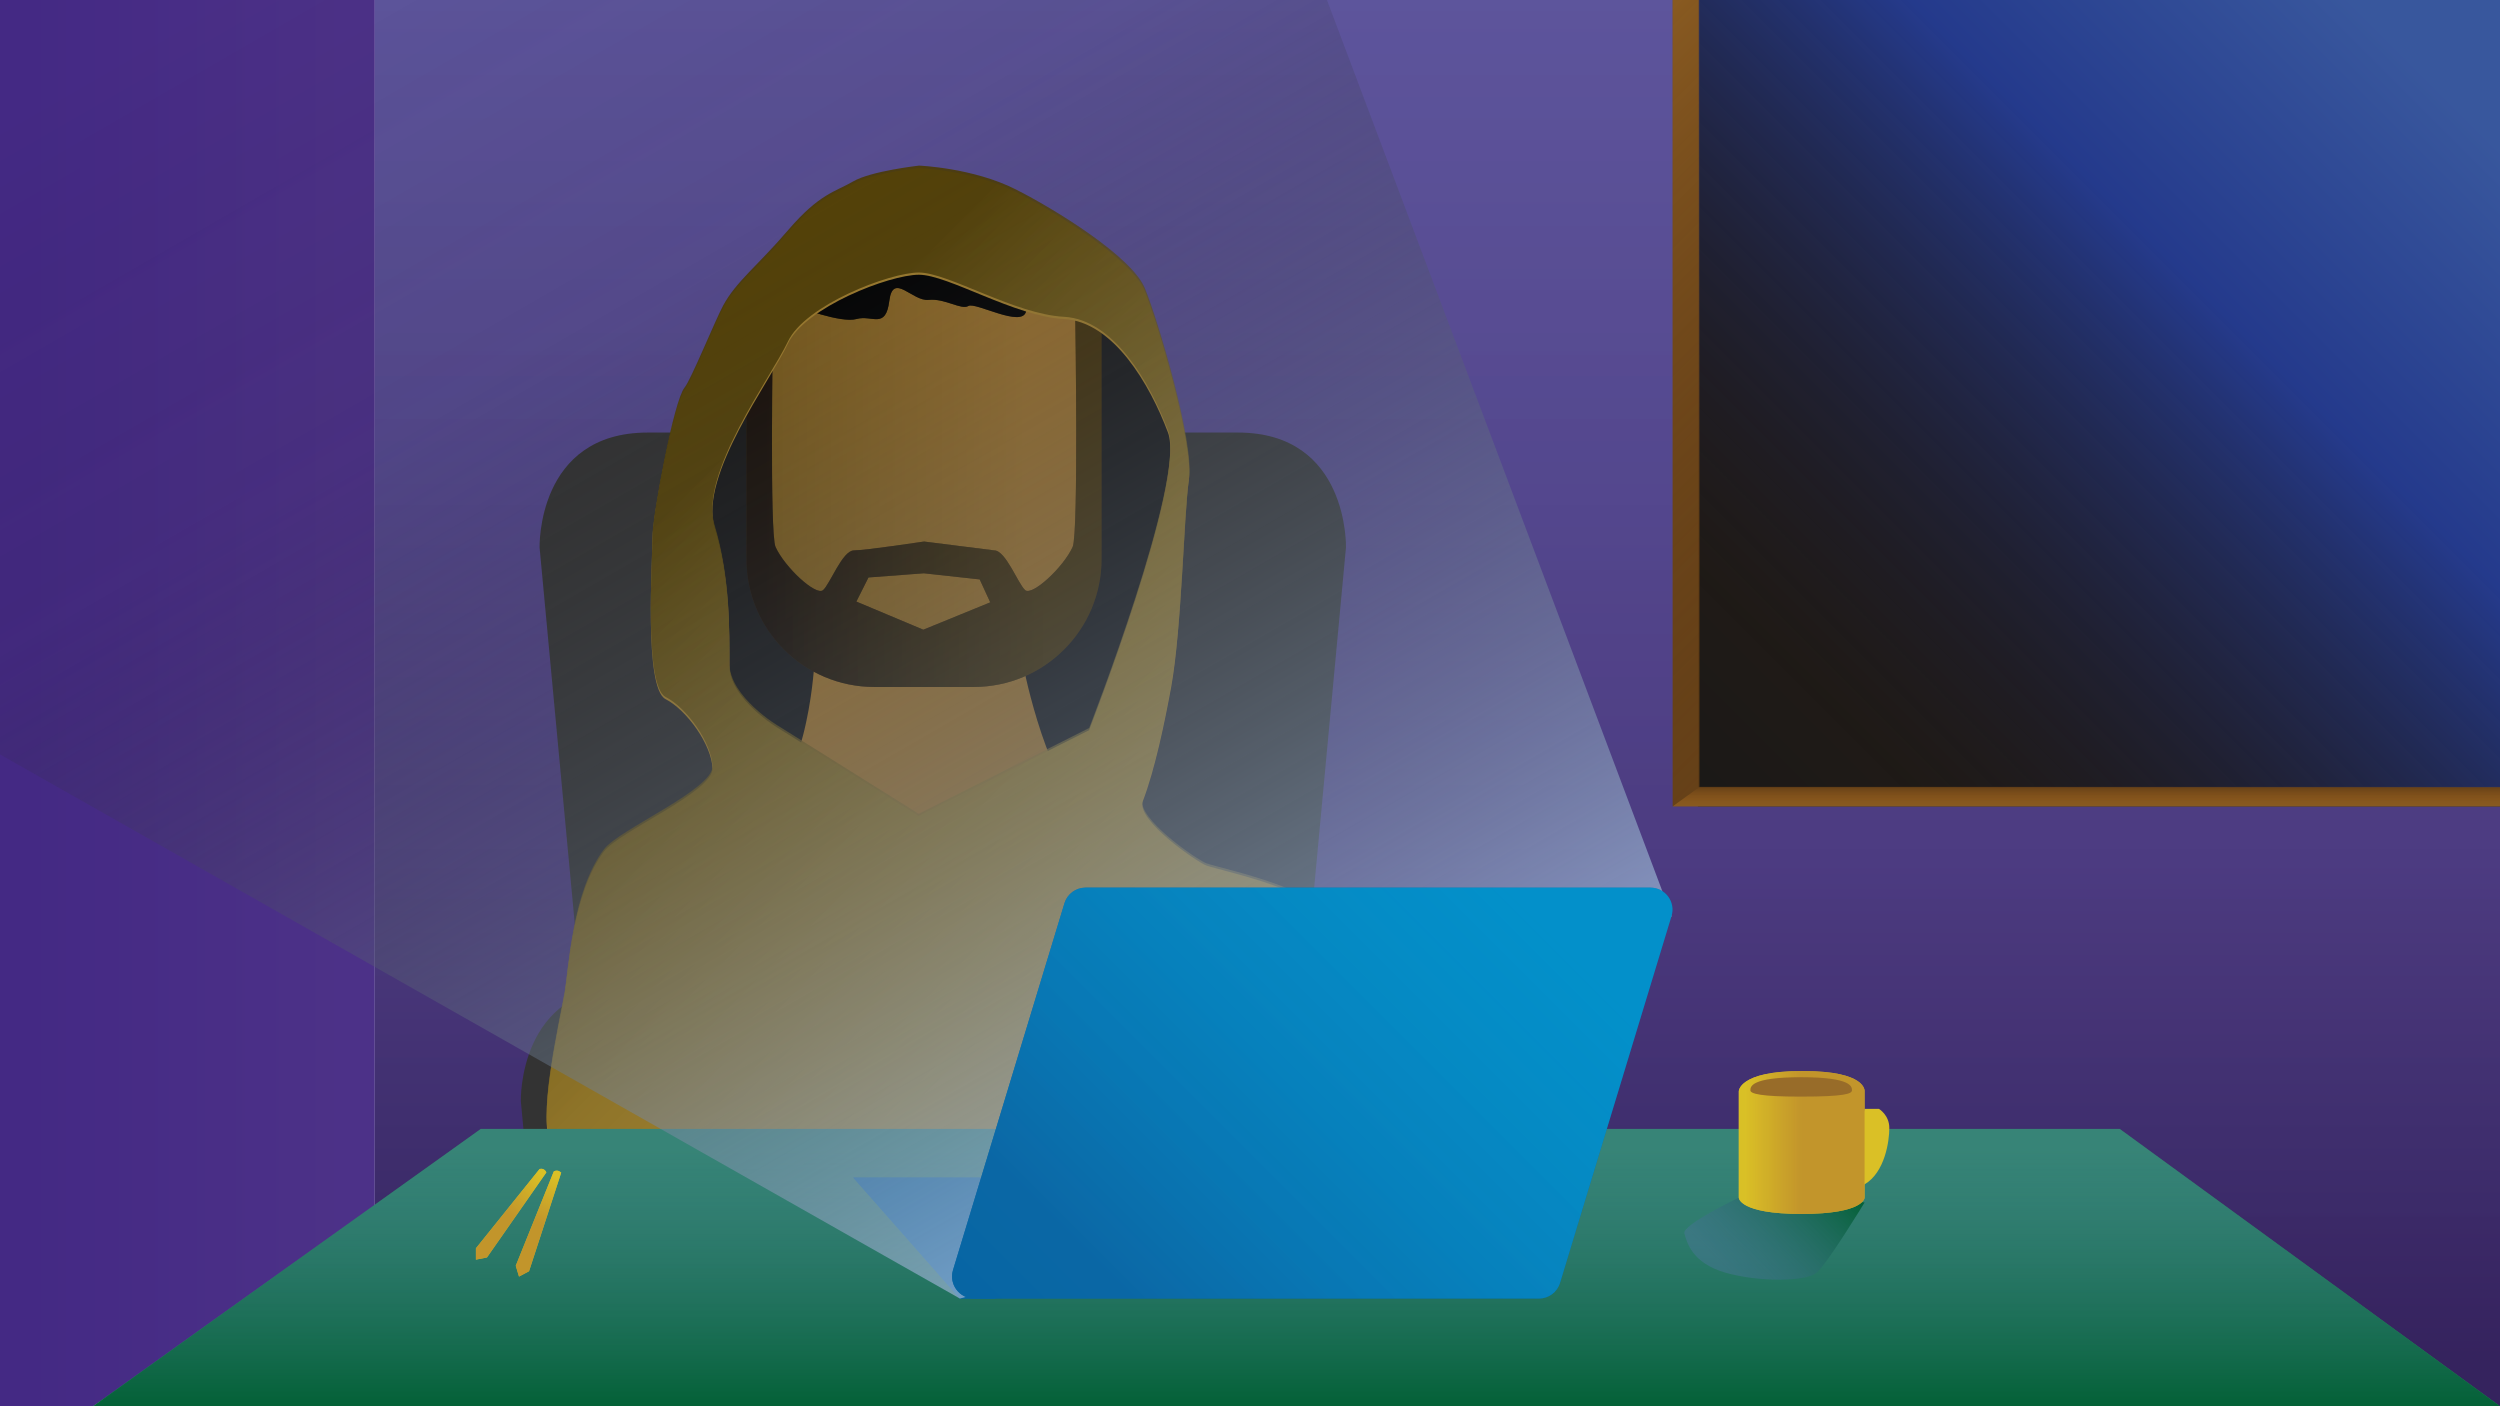 <?xml version="1.0" encoding="utf-8"?>
<!-- Generator: Adobe Illustrator 22.1.0, SVG Export Plug-In . SVG Version: 6.00 Build 0)  -->
<svg version="1.1" id="Layer_1" xmlns="http://www.w3.org/2000/svg" xmlns:xlink="http://www.w3.org/1999/xlink" x="0px" y="0px"
	 viewBox="0 0 1920 1080" style="enable-background:new 0 0 1920 1080;" xml:space="preserve">
<rect id="back_wall_base" x="287.6" style="fill:#604EA0;" width="1632.4" height="1080"/>
<linearGradient id="back_wall_cover_1_" gradientUnits="userSpaceOnUse" x1="1103.807" y1="1080" x2="1103.807" y2="-9.094947e-13">
	<stop  offset="3.864183e-02" style="stop-color:#34225C;stop-opacity:0.97"/>
	<stop  offset="0.384" style="stop-color:#4B3A7F;stop-opacity:0.958"/>
	<stop  offset="1" style="stop-color:#5C569B;stop-opacity:0.8"/>
</linearGradient>
<rect id="back_wall_cover" x="287.6" style="fill:url(#back_wall_cover_1_);" width="1632.4" height="1080"/>
<polygon id="left_wall_base" style="fill:#492F8E;" points="0,0 287.6,0 287.5,935.6 71.5,1080 -0.9,1080 "/>
<linearGradient id="leftwall_cover_1_" gradientUnits="userSpaceOnUse" x1="-0.914" y1="540" x2="287.614" y2="540">
	<stop  offset="5.997596e-02" style="stop-color:#3F247A;stop-opacity:0.5"/>
	<stop  offset="0.893" style="stop-color:#503481;stop-opacity:0.5"/>
</linearGradient>
<polygon id="leftwall_cover" style="fill:url(#leftwall_cover_1_);" points="0,0 287.6,0 287.5,925.6 71.5,1080 -0.9,1080 "/>
<path id="chair_back" style="fill:#333333;" d="M983.9,953.1l49.8-532.6c0,0,2.4-88.3-83-88.3s-205.5,0-205.5,0h-42.3
	c0,0-120.1,0-205.5,0s-83,88.3-83,88.3l49.8,532.6H983.9z"/>
<path id="chair_arm" style="fill:#333333;" d="M518.6,996.7l-104.4,0.7L400,845.7c0,0-2.4-88.3,83-88.3s115.4,0,115.4,0L518.6,996.7
	z"/>
<rect id="window" x="1304" style="fill:#212121;" width="616" height="619.3"/>
<path id="hoodie_inside_black" style="fill:#181818;" d="M570.1,587l140.6,78l151.4-78c0,0,54-217.5,40-254.8s-42-85.2-80-87.2
	s-88.9-34-111.4-34s-94.2,10-107.4,38s-83.2,125.1-71.2,164.6s16,71.8,16,97.6S570.1,587,570.1,587z"/>
<path id="face_base" style="fill:#A0742D;" d="M746.7,526.7h-75.2c-53.4,0-96.8-43.3-96.8-96.8v-75.2c0-53.4,15.3-143.7,68.8-143.7
	H786c53.4,0,57.5,90.3,57.5,143.7v75.2C843.5,483.4,800.1,526.7,746.7,526.7z"/>
<path id="hairs" d="M613,235.7c0,0,32.8,12.7,44.8,9.3s22.4,8.3,25.2-14s17.7,0.7,30.2-0.7c12.5-1.3,25.1,8,30.5,4.7
	c5.3-3.3,41.3,17.1,44.3,4.2c3.1-12.9-5-48.2-33-48.2S613,235.7,613,235.7z"/>
<path id="neck" style="fill:#A0742D;" d="M785.8,511.2c0,0,20.7,103.3,50.6,108.1L718,681.6h-22l-121.3-62.3
	c44.3,0,50.6-108.1,50.6-108.1H785.8z"/>
<path style="fill:#A0742D;" d="M598.4,392.3c0,0-3.4,44.7,14.6,62.7s42.3,32,42.3,32l11.7-36h76l20,36l18-36
	c0,0,62.8-39.4,55.4-58.7"/>
<linearGradient id="face_gradient_1_" gradientUnits="userSpaceOnUse" x1="574.705" y1="368.843" x2="843.461" y2="368.843">
	<stop  offset="8.133013e-03" style="stop-color:#594609;stop-opacity:0.5"/>
	<stop  offset="0.782" style="stop-color:#9D722B;stop-opacity:0.5"/>
</linearGradient>
<path id="face_gradient" style="fill:url(#face_gradient_1_);" d="M746.7,526.7h-75.2c-53.4,0-96.8-43.3-96.8-96.8v-75.2
	c0-53.4,15.3-143.7,68.8-143.7H786c53.4,0,57.5,90.3,57.5,143.7v75.2C843.5,483.4,800.1,526.7,746.7,526.7z"/>
<path id="hairs_1_" d="M613,235.7c0,0,32.8,12.7,44.8,9.3s22.4,8.3,25.2-14s17.7,0.7,30.2-0.7c12.5-1.3,25.1,8,30.5,4.7
	c5.3-3.3,41.3,17.1,44.3,4.2c3.1-12.9-5-48.2-33-48.2S613,235.7,613,235.7z"/>
<path id="beard_solid" style="fill:#392612;" d="M846,353.1 M846,254.2v175.2c0,54.2-44,98.2-98.2,98.2h-76.3
	c-54.2,0-98.2-44-98.2-98.2V281.5l20.3-26.3c0,0-2.6,154.7,2,164.8c7.1,15.7,31.1,37.9,36.5,33.2c5.4-4.7,14.9-30.5,23.7-30.5
	s53.9-6.8,53.9-6.8l53.9,6.8c8.8,0,18.3,25.7,23.7,30.5c5.4,4.7,29.4-17.5,36.5-33.2c4.6-10.2,2-175,2-175 M667,443.5l-9.3,18.5
	l51.4,21.6l51.4-21l-8.1-17.6l-42.9-4.7L667,443.5z"/>
<linearGradient id="beard_1_" gradientUnits="userSpaceOnUse" x1="573.211" y1="386.323" x2="846" y2="386.323">
	<stop  offset="5.390625e-02" style="stop-color:#020000;stop-opacity:0.6"/>
	<stop  offset="0.836" style="stop-color:#4F3D01;stop-opacity:0.5"/>
</linearGradient>
<path id="beard" style="fill:url(#beard_1_);" d="M846,353.1 M846,254.2v175.2c0,54.2-44,98.2-98.2,98.2h-76.3
	c-54.2,0-98.2-44-98.2-98.2V281.5l20.3-26.3c0,0-2.6,154.7,2,164.8c7.1,15.7,31.1,37.9,36.5,33.2c5.4-4.7,14.9-30.5,23.7-30.5
	s53.9-6.8,53.9-6.8l53.9,6.8c8.8,0,18.3,25.7,23.7,30.5c5.4,4.7,29.4-17.5,36.5-33.2c4.6-10.2,2-175,2-175 M667,443.5l-9.3,18.5
	l51.4,21.6l51.4-21l-8.1-17.6l-42.9-4.7L667,443.5z"/>
<path id="hoodie_base" style="fill:#A9842E;" d="M655.3,141c-13.7,8-25.9,9.3-49.9,37.3s-40,39.5-50,58
	c-6.2,11.5-24.9,57.5-29.7,63.1c-8,9.4-24.6,96.7-24.6,114s-6.6,114.9,10,123.5s35.4,35.2,36.1,53.2c0.6,18-71.5,48.3-83.3,63.8
	c-24.5,32.1-27.5,93.3-30.1,108.3c-4.6,26.3-21.8,99.4-9.9,118.5c17.4,27.9,67.7-3.5,67.7-3.5s183.4,0,205.9,0
	c33,0,182.9,31.1,236.7,0c65.8-38,36-141.9,70-172.9c19-17.3-63.7-34.9-77.5-39.5c-6.8-2.3-54.6-35.1-49-49.5
	c9.2-24.1,16.6-59.5,21.8-87.8C907.6,482.3,909,397,913,369s-24-122-34-146s-68.2-60.1-99-75.7c-33-16.7-74.4-18.3-74.4-18.3
	S669,133,655.3,141z M560.2,511.2c0-25.8,0.6-66.7-11.4-106.2s43.1-113,56.3-141s78-53,100.6-53S779,243,817,245s66,50,80,87.2
	s-60.6,228.6-60.6,228.6l-130.9,65.9l-107.4-67.2C598.2,559.6,560.2,537,560.2,511.2z"/>
<linearGradient id="sweater_1_" gradientUnits="userSpaceOnUse" x1="441.999" y1="339.112" x2="958.174" y2="855.287">
	<stop  offset="0.116" style="stop-color:#4F3D01;stop-opacity:0.9"/>
	<stop  offset="0.764" style="stop-color:#A18A3F;stop-opacity:0.5"/>
</linearGradient>
<path id="sweater" style="fill:url(#sweater_1_);" d="M655.3,139.3c-13.7,8-25.9,9.3-49.9,37.3s-40,39.5-50,58
	c-6.2,11.5-24.9,57.5-29.7,63.1c-8,9.4-24.6,96.7-24.6,114s-6.6,114.9,10,123.5c16.6,8.6,35.4,35.2,36.1,53.2
	c0.6,18-71.5,48.3-83.3,63.8c-24.5,32.1-27.5,93.3-30.1,108.3c-4.6,26.3-21.8,99.4-9.9,118.5c17.4,27.9,67.7-3.5,67.7-3.5
	s183.4,0,205.9,0c33,0,182.9,31.1,236.7,0c65.8-38,36-141.9,70-172.9c19-17.3-63.7-34.9-77.5-39.5c-6.8-2.3-54.6-35.1-49-49.5
	c9.2-24.1,16.6-59.5,21.8-87.8c8.3-45.4,9.7-130.6,13.7-158.6s-24-122-34-146s-68.2-60.1-99-75.7c-33-16.7-74.4-18.3-74.4-18.3
	S669,131.3,655.3,139.3z M560.2,509.5c0-25.8,0.6-66.7-11.4-106.2s43.1-113,56.3-141s78-53,100.6-53s73.4,32,111.4,34s66,50,80,87.2
	s-60.6,228.6-60.6,228.6l-130.9,65.9l-107.4-67.2C598.2,557.9,560.2,535.3,560.2,509.5z"/>
<path style="display:none;fill:#EEBF27;" d="M-283.8,513.4l-94.2-58.9c0,0-38-22.6-38-48.4c0-25.8,0.6-66.7-11.4-106.2
	s43.1-113,56.3-141c13.2-28,64.8-54.6,87.4-54.6 M-270.6,23.8c0,0-36.6,4-50.3,12c-13.7,8-25.9,9.3-49.9,37.3s-40,39.5-50,58
	c-6.2,11.5-24.9,57.5-29.7,63.1c-8,9.4-24.6,96.7-24.6,114s-0.9,89.1,15.7,97.7c16.6,8.6,29.7,61,30.4,79
	c0.6,18-71.5,48.3-83.3,63.8c-24.5,32.1-32,93.2-30.1,108.3c7.2,56.6,57.8,115,57.8,115s187.9,13.4,205.9,0"/>
<polygon id="table_1_" style="fill:#269358;" points="71.5,1080 369.3,867 1627.9,867 1920,1080 "/>
<linearGradient id="table_cover_1_" gradientUnits="userSpaceOnUse" x1="995.745" y1="1080" x2="995.745" y2="867.041">
	<stop  offset="0" style="stop-color:#046137"/>
	<stop  offset="0.927" style="stop-color:#477596;stop-opacity:0.5"/>
</linearGradient>
<polygon id="table_cover" style="fill:url(#table_cover_1_);" points="71.5,1080 369.3,867 1627.9,867 1920,1080 "/>
<polygon id="keyboard_1_" style="fill:#0765A3;" points="737.2,997.3 655.3,904.4 792.9,904.4 764.3,997.3 "/>
<polygon id="keyboard" style="fill:#0765A3;" points="737.2,997.3 655.3,904.4 792.9,904.4 764.3,997.3 "/>
<linearGradient id="SVGID_1_" gradientUnits="userSpaceOnUse" x1="920.689" y1="1001.861" x2="256.698" y2="-148.205">
	<stop  offset="0" style="stop-color:#A6C3E6;stop-opacity:0.8"/>
	<stop  offset="0.672" style="stop-color:#222123;stop-opacity:7.929488e-02"/>
	<stop  offset="0.939" style="stop-color:#000000;stop-opacity:0"/>
</linearGradient>
<polygon style="fill:url(#SVGID_1_);" points="1283.9,703.6 1019.1,0 0,0 0,579.4 737.2,997.3 1110.3,892.4 "/>
<path id="laptop_top" style="fill:#0765A3;" d="M731.9,975.4l85.6-281.7c2.2-7.2,8.8-12,16.2-12h433.8c11.4,0,19.6,11,16.2,21.9
	l-85.6,281.7c-2.2,7.2-8.8,12-16.2,12H748.2C736.8,997.3,728.6,986.3,731.9,975.4z"/>
<linearGradient id="laptop_top_cover_1_" gradientUnits="userSpaceOnUse" x1="795.583" y1="1051.794" x2="1220.192" y2="627.185">
	<stop  offset="0" style="stop-color:#0765A3;stop-opacity:0.8"/>
	<stop  offset="0.152" style="stop-color:#0C68A6;stop-opacity:0.791"/>
	<stop  offset="0.878" style="stop-color:#00BCF1;stop-opacity:0.5"/>
</linearGradient>
<path id="laptop_top_cover" style="fill:url(#laptop_top_cover_1_);" d="M731.9,975.4l85.6-281.7c2.2-7.2,8.8-12,16.2-12h433.8
	c11.4,0,19.6,11,16.2,21.9l-85.6,281.7c-2.2,7.2-8.8,12-16.2,12H748.2C736.8,997.3,728.6,986.3,731.9,975.4z"/>
<polygon style="fill:#664118;" points="1284.6,0 1305.3,0 1305.3,604.3 1920,604.3 1920,619.3 1284.6,619.3 "/>
<linearGradient id="window_2_" gradientUnits="userSpaceOnUse" x1="1917.304" y1="-2.696" x2="1307.324" y2="607.283">
	<stop  offset="9.555288e-02" style="stop-color:#3B5DAB;stop-opacity:0.9"/>
	<stop  offset="0.371" style="stop-color:#253D98;stop-opacity:0.9"/>
	<stop  offset="0.863" style="stop-color:#1A0B00;stop-opacity:0.321"/>
	<stop  offset="1" style="stop-color:#0D0500;stop-opacity:0.3"/>
</linearGradient>
<rect id="window_1_" x="1304.6" style="fill:url(#window_2_);" width="615.4" height="604.6"/>
<linearGradient id="SVGID_2_" gradientUnits="userSpaceOnUse" x1="1407.17" y1="898.707" x2="1321.899" y2="983.977">
	<stop  offset="0" style="stop-color:#046137"/>
	<stop  offset="0.927" style="stop-color:#477596;stop-opacity:0.5"/>
</linearGradient>
<path style="fill:url(#SVGID_2_);" d="M1335.4,919.8c0,0-43.6,20.8-41.8,27.4s5.7,22.8,31.5,30.2c25.8,7.4,61.8,7,70.1,0
	c8.3-7,36.8-53.9,36.8-53.9S1349.9,912.5,1335.4,919.8z"/>
<path style="fill:#DAC026;" d="M1383.7,932.3c-48.3,0-48.3-12.5-48.3-12.5V881V878v-39.9c0,0,0-15.5,47.9-15.5h1.8
	c48.7,0,46.9,15.5,46.9,15.5V878v2.9v38.9C1432,919.8,1432,932.3,1383.7,932.3"/>
<path style="fill:#DAC026;" d="M1432,851.6h11c0,0,8,4.7,8,14.7s-3.3,34-19,43.3C1416.3,919,1432,851.6,1432,851.6z"/>
<linearGradient id="SVGID_3_" gradientUnits="userSpaceOnUse" x1="1335.431" y1="877.466" x2="1432.021" y2="877.466">
	<stop  offset="5.026042e-02" style="stop-color:#DAC026;stop-opacity:0.9"/>
	<stop  offset="0.503" style="stop-color:#BD8B2C;stop-opacity:0.82"/>
</linearGradient>
<path style="fill:url(#SVGID_3_);" d="M1383.7,932.3c-48.3,0-48.3-12.5-48.3-12.5V881V878v-39.9c0,0,0-15.5,47.9-15.5h1.8
	c48.7,0,46.9,15.5,46.9,15.5V878v2.9v38.9C1432,919.8,1432,932.3,1383.7,932.3"/>
<path style="fill:#986C29;" d="M1383.3,827.3c39,0,39,7.4,39,10.1l0,0c0,2.6-5.8,4.8-39,4.8h-1.1c-29.6,0-37.9-2.2-37.9-4.8l0,0
	C1344.3,834.7,1344.3,827.3,1383.3,827.3"/>
<path style="fill:#DAC026;" d="M414.4,897.8l-48.9,60.9v8.7l8.5-1.7l45.6-65.3C419.6,900.3,418.1,896.8,414.4,897.8z"/>
<linearGradient id="SVGID_4_" gradientUnits="userSpaceOnUse" x1="422.8" y1="903.107" x2="362.026" y2="963.881">
	<stop  offset="5.026042e-02" style="stop-color:#DAC026;stop-opacity:0.9"/>
	<stop  offset="0.503" style="stop-color:#BD8B2C;stop-opacity:0.82"/>
</linearGradient>
<path style="fill:url(#SVGID_4_);" d="M414.4,897.8l-48.9,60.9v8.7l8.5-1.7l45.6-65.3C419.6,900.3,418.1,896.8,414.4,897.8z"/>
<path style="fill:#DAC026;" d="M425.3,899.7l-29.2,72.4l2.5,8.3l7.7-4.1l24.7-75.7C431,900.7,428.6,897.8,425.3,899.7z"/>
<linearGradient id="SVGID_5_" gradientUnits="userSpaceOnUse" x1="444.657" y1="909.932" x2="383.883" y2="970.706" gradientTransform="matrix(0.957 -0.29 0.29 0.957 -254.287 160.28)">
	<stop  offset="5.026042e-02" style="stop-color:#DAC026;stop-opacity:0.9"/>
	<stop  offset="0.503" style="stop-color:#BD8B2C;stop-opacity:0.82"/>
</linearGradient>
<path style="fill:url(#SVGID_5_);" d="M425.3,899.7l-29.2,72.4l2.5,8.3l7.7-4.1l24.7-75.7C431,900.7,428.6,897.8,425.3,899.7z"/>
<linearGradient id="SVGID_6_" gradientUnits="userSpaceOnUse" x1="1602.302" y1="619.332" x2="1602.302" y2="604.285">
	<stop  offset="0" style="stop-color:#AA732A;stop-opacity:0.5"/>
	<stop  offset="1" style="stop-color:#F7941D;stop-opacity:0"/>
</linearGradient>
<polygon style="fill:url(#SVGID_6_);" points="1284.6,619.3 1305.3,604.3 1920,604.3 1920,619.3 "/>
<linearGradient id="SVGID_7_" gradientUnits="userSpaceOnUse" x1="1134.777" y1="149.827" x2="1447.26" y2="462.31">
	<stop  offset="0" style="stop-color:#AA732A;stop-opacity:0.5"/>
	<stop  offset="1" style="stop-color:#603913;stop-opacity:0"/>
</linearGradient>
<polygon style="fill:url(#SVGID_7_);" points="1304.6,0 1284.6,0 1284.6,619.3 1305.3,604.3 "/>
</svg>
